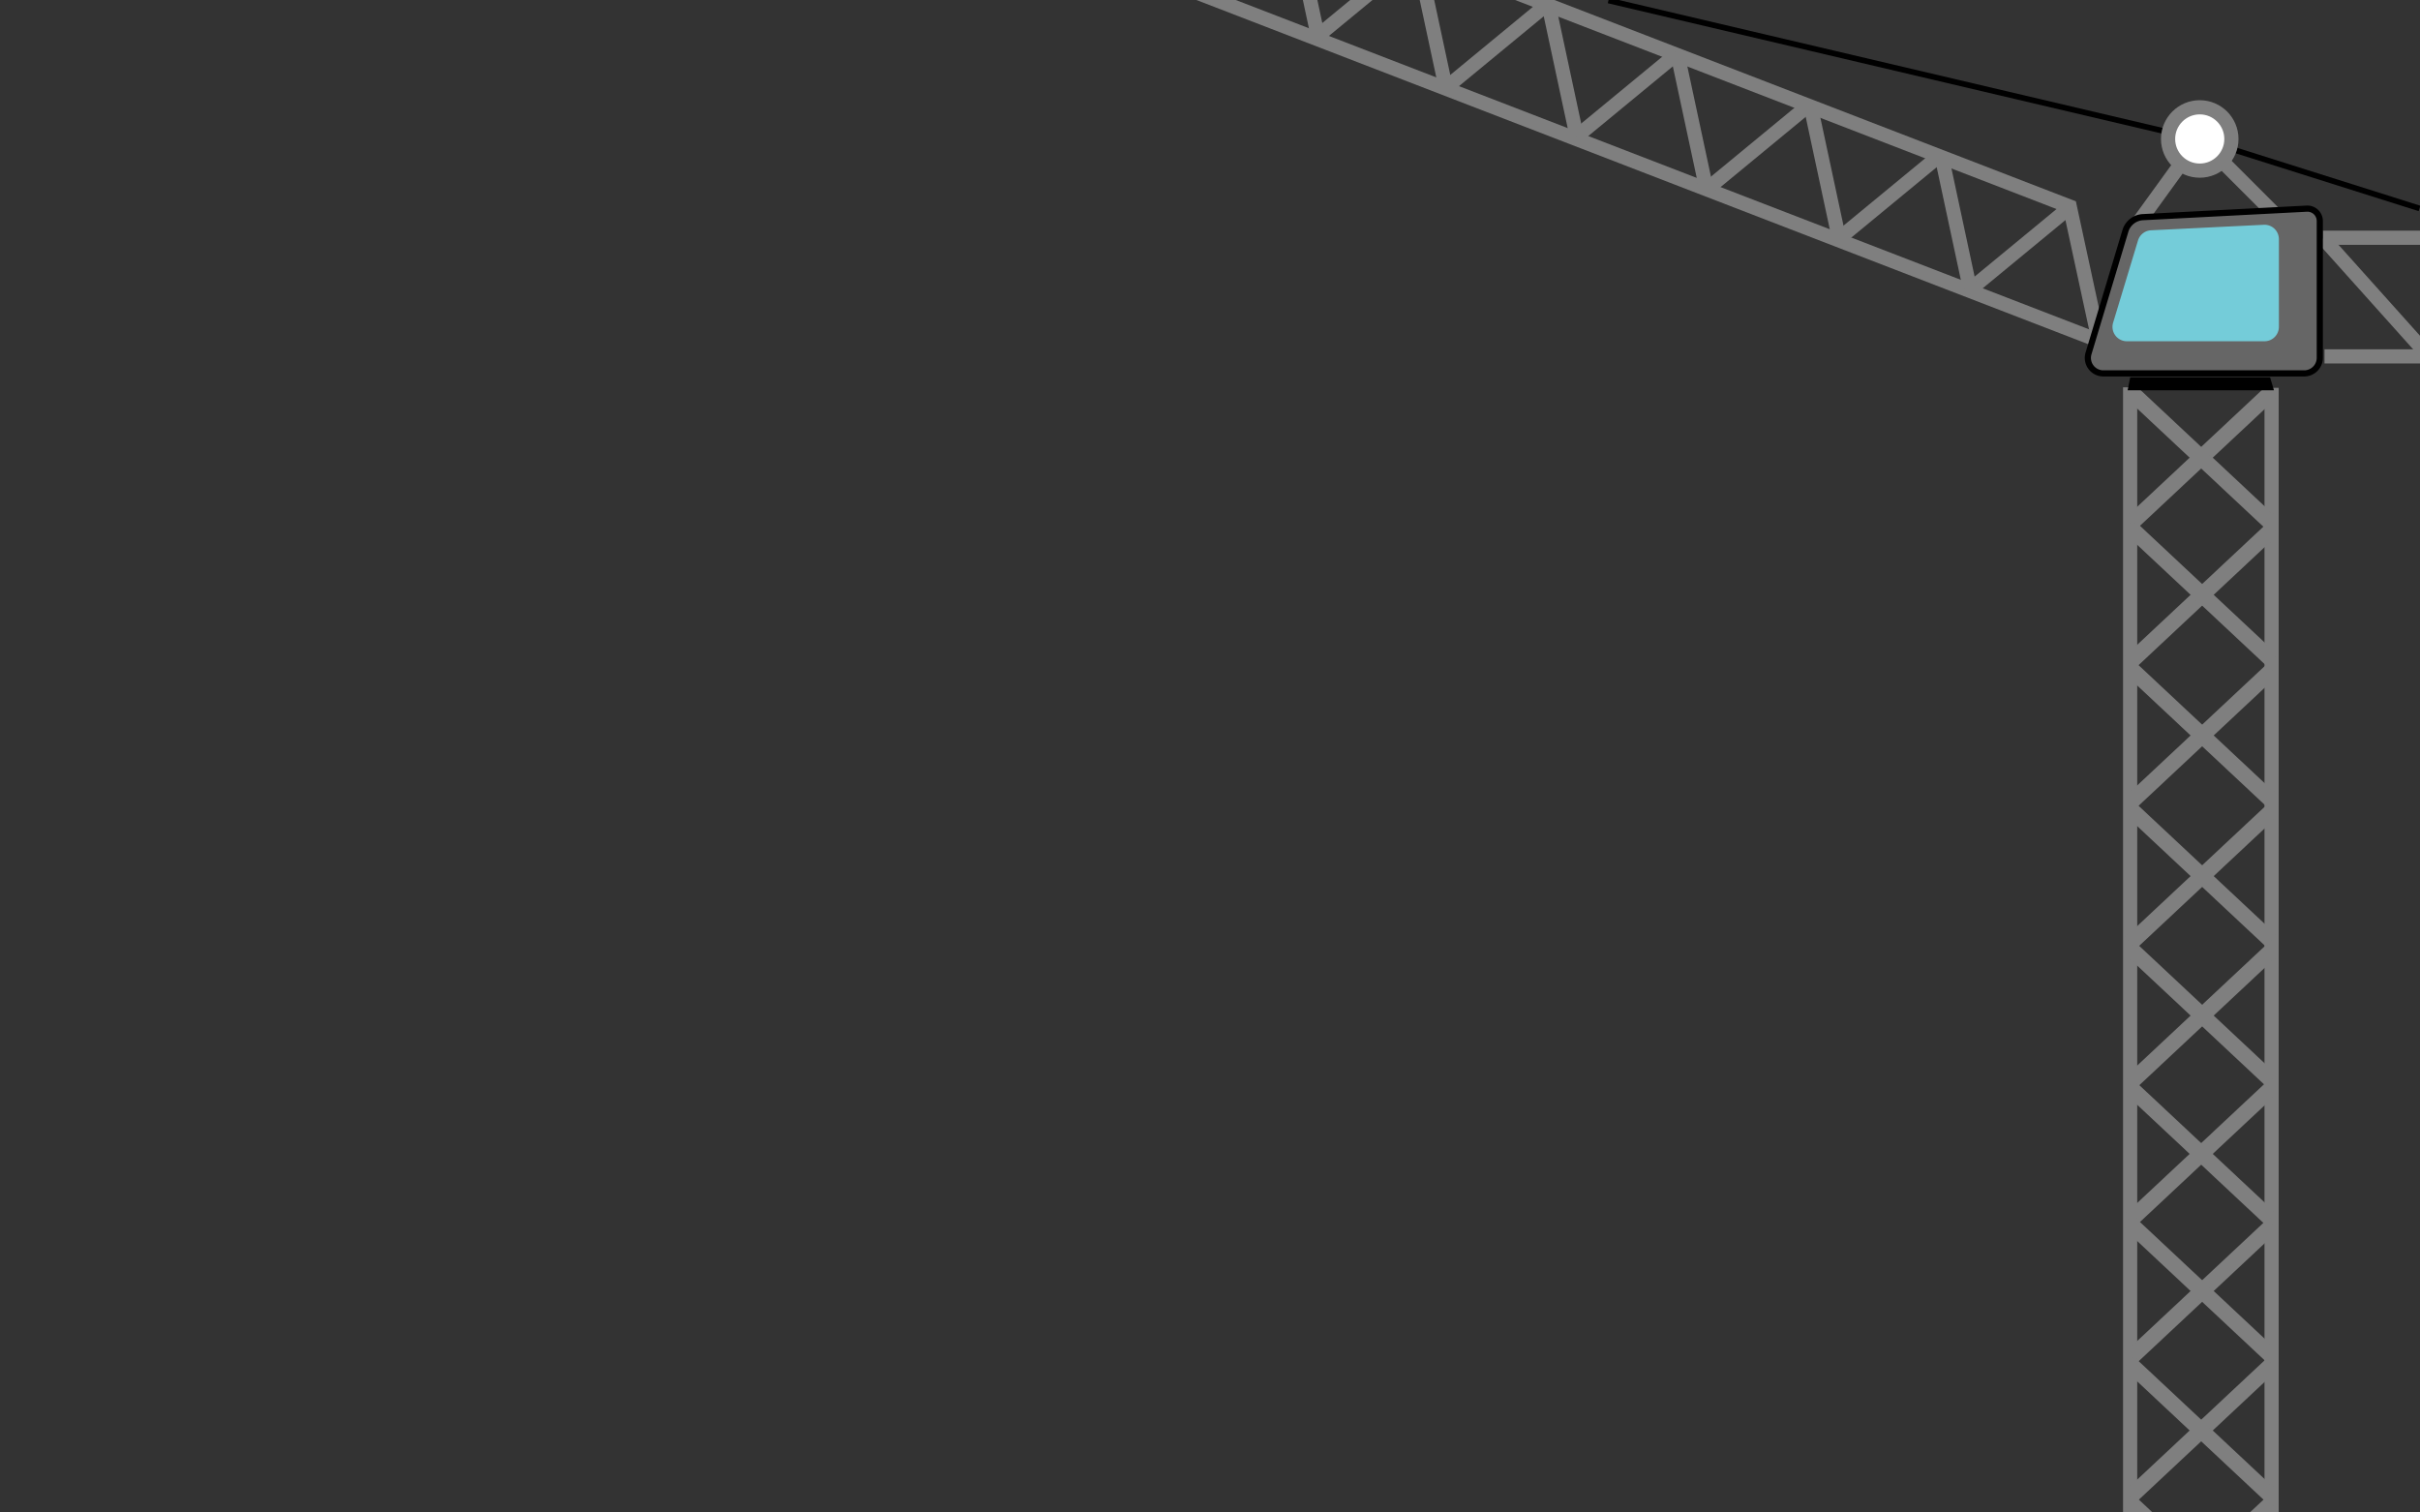 <svg id="Layer_1" data-name="Layer 1" xmlns="http://www.w3.org/2000/svg" viewBox="0 0 2560 1600"><rect x="0" y="0" width="2560" height="1600" fill="#333333" stroke="none"/><defs><style>.cls-1,.cls-2,.cls-3,.cls-4{fill:none;}.cls-1,.cls-4,.cls-7{stroke:#7f7f7f;}.cls-1,.cls-2,.cls-3,.cls-4,.cls-5,.cls-6,.cls-7{stroke-miterlimit:10;}.cls-1,.cls-7{stroke-width:15px;}.cls-2,.cls-3,.cls-5,.cls-6{stroke:#000;}.cls-2{stroke-width:6px;}.cls-3,.cls-5{stroke-width:3.74px;}.cls-4{stroke-width:16.7px;}.cls-6{fill:#666;stroke-width:6.51px;}.cls-7{fill:#fff;}.cls-8{fill:#74ccd9;}</style></defs><title>TowerArt</title><line class="cls-1" x1="2409.5" y1="229.5" x2="2326.5" y2="146.5"/><line class="cls-2" x1="1701.5" y1="0.5" x2="2326.5" y2="147.5"/><line class="cls-1" x1="2263.5" y1="233.5" x2="2326.5" y2="146.5"/><line class="cls-1" x1="2219.72" y1="360.19" x2="813.75" y2="-182.43"/><polyline class="cls-1" points="2219.84 358.88 2189.5 218.5 1412.27 -81.57"/><line class="cls-1" x1="2083.26" y1="306.91" x2="2189.69" y2="219.18"/><line class="cls-1" x1="2083.62" y1="303.93" x2="2053.48" y2="163.23"/><line class="cls-1" x1="1947.04" y1="250.96" x2="2053.48" y2="163.23"/><line class="cls-1" x1="1945.06" y1="250.72" x2="1914.91" y2="110.02"/><line class="cls-1" x1="1808.48" y1="197.75" x2="1914.91" y2="110.02"/><line class="cls-1" x1="1804.51" y1="197.26" x2="1774.36" y2="56.56"/><line class="cls-1" x1="1667.93" y1="144.29" x2="1774.36" y2="56.56"/><line class="cls-1" x1="1667.93" y1="144.29" x2="1637.78" y2="3.59"/><line class="cls-1" x1="1531.35" y1="91.32" x2="1637.78" y2="3.59"/><line class="cls-1" x1="1529.24" y1="92.07" x2="1499.1" y2="-48.63"/><line class="cls-1" x1="1392.66" y1="39.1" x2="1499.1" y2="-48.63"/><line class="cls-1" x1="1393.89" y1="37.24" x2="1363.75" y2="-103.46"/><line class="cls-2" x1="2327" y1="147" x2="2559.5" y2="220.5"/><line class="cls-1" x1="2457" y1="251.5" x2="2570" y2="251.5"/><line class="cls-1" x1="2569.5" y1="377" x2="2457.5" y2="252"/><line class="cls-1" x1="2253.37" y1="1817.44" x2="2253.37" y2="409.71"/><line class="cls-1" x1="2403" y1="1818" x2="2403" y2="410.27"/><line class="cls-3" x1="2253.37" y1="410.41" x2="2403" y2="410.41"/><line class="cls-4" x1="2253.37" y1="554.52" x2="2403" y2="414.46"/><line class="cls-4" x1="2252.37" y1="412.86" x2="2402" y2="552.92"/><polygon class="cls-5" points="2255 401 2253 411 2403 411 2400 401 2255 401"/><line class="cls-3" x1="2255" y1="395" x2="2400" y2="395"/><path class="cls-6" d="M2248.35,244.3l-39,129.58a16.39,16.39,0,0,0,15.7,21.12h212.42A16.52,16.52,0,0,0,2454,378.48V233.81a13.1,13.1,0,0,0-13.79-13.09l-173.32,9A20.47,20.47,0,0,0,2248.35,244.3Z"/><line class="cls-4" x1="2254.37" y1="699.59" x2="2404" y2="559.52"/><line class="cls-4" x1="2253.37" y1="557.92" x2="2403" y2="697.99"/><line class="cls-4" x1="2254.37" y1="848.38" x2="2404" y2="708.31"/><line class="cls-4" x1="2253.37" y1="706.71" x2="2403" y2="846.77"/><line class="cls-4" x1="2254.37" y1="997.16" x2="2404" y2="857.1"/><line class="cls-4" x1="2253.37" y1="855.49" x2="2403" y2="995.56"/><line class="cls-4" x1="2254.37" y1="1144.71" x2="2404" y2="1004.64"/><line class="cls-4" x1="2253.37" y1="1003.04" x2="2403" y2="1143.11"/><line class="cls-4" x1="2253.37" y1="1291.01" x2="2403" y2="1150.95"/><line class="cls-4" x1="2252.37" y1="1149.35" x2="2402" y2="1289.41"/><line class="cls-4" x1="2254.37" y1="1436.08" x2="2404" y2="1296.01"/><line class="cls-4" x1="2253.37" y1="1294.41" x2="2403" y2="1434.48"/><line class="cls-4" x1="2253.37" y1="1583.63" x2="2403" y2="1443.56"/><line class="cls-4" x1="2252.37" y1="1441.96" x2="2402" y2="1582.03"/><line class="cls-4" x1="2253.37" y1="1729.93" x2="2403" y2="1589.87"/><line class="cls-4" x1="2252.37" y1="1588.27" x2="2402" y2="1728.33"/><circle class="cls-7" cx="2327" cy="147" r="33.5"/><line class="cls-1" x1="2459" y1="377" x2="2572" y2="377"/><path class="cls-8" d="M2395.5,361H2249.93a15.22,15.22,0,0,1-14.65-19.37l26.34-87a15.22,15.22,0,0,1,13.42-11l119.24-5.82A15.21,15.21,0,0,1,2410.72,253v92.78A15.21,15.21,0,0,1,2395.5,361Z"/></svg>